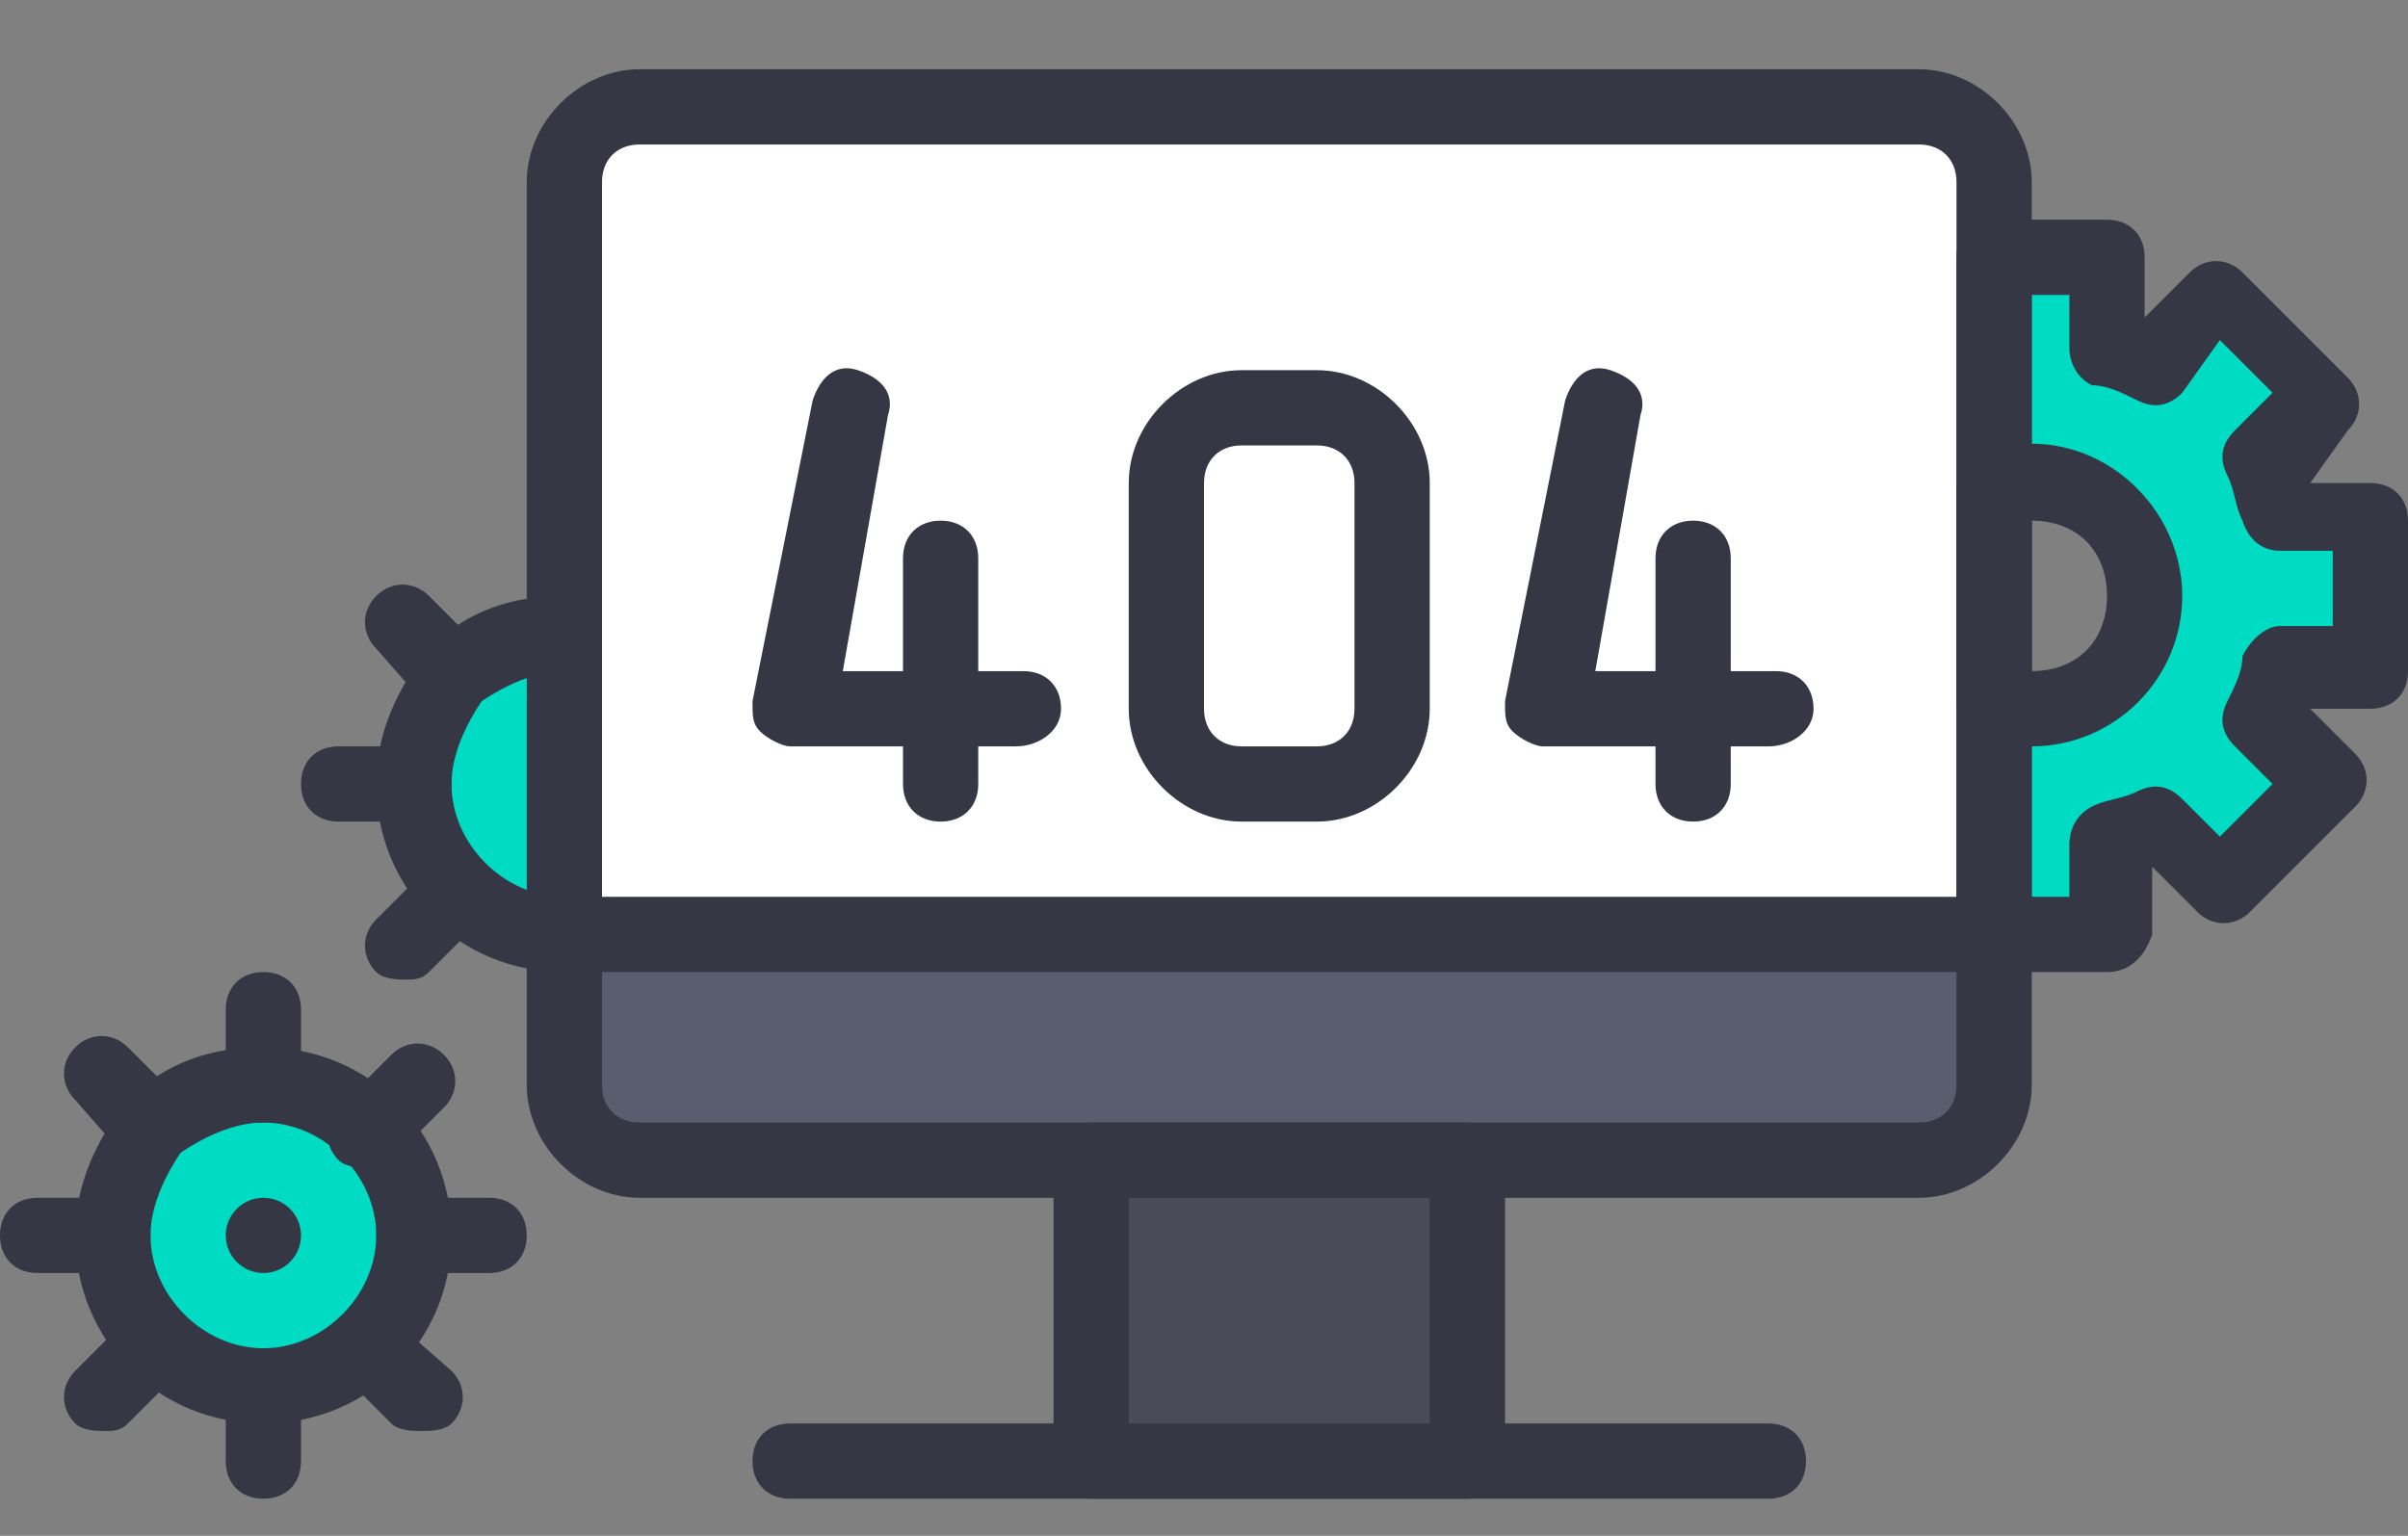 <svg width="823" height="525" viewBox="0 0 823 525" fill="none" xmlns="http://www.w3.org/2000/svg">
<rect x="0" y="0" width="823" height="525" fill="#808080" stroke="none"/>
<path d="M141.453 422.312C141.453 450.603 118.306 473.75 90.016 473.75C61.725 473.75 38.578 450.603 38.578 422.312C38.578 406.881 43.722 394.022 54.009 386.306C61.725 376.019 74.584 370.875 90.016 370.875C118.306 370.875 141.453 394.022 141.453 422.312Z" fill="#00DBC3"/>
<path d="M192.891 319.438C164.6 319.438 141.453 296.291 141.453 268C141.453 252.569 146.597 239.709 156.884 231.994C164.6 221.706 177.459 216.562 192.891 216.562" fill="#00DBC3"/>
<path d="M810.14 229.422V177.984H779.278C776.706 172.841 774.134 167.697 771.562 159.981L792.137 139.406L756.131 103.4L735.556 123.975C730.412 121.403 725.268 118.831 717.553 116.259V87.969H678.975V167.697C686.69 165.125 689.262 165.125 694.406 165.125C714.981 165.125 732.984 183.128 732.984 203.703C732.984 224.278 714.981 242.281 694.406 242.281C689.262 242.281 686.69 242.281 681.546 239.709V319.438H720.125V288.575C725.268 286.003 730.412 283.431 738.128 280.859L758.703 301.434L794.709 265.428L774.134 244.853C776.706 239.709 779.278 234.566 781.85 226.85H810.14V229.422Z" fill="#00DBC3"/>
<path d="M655.828 396.594H218.609C203.178 396.594 192.891 386.306 192.891 370.875V62.25C192.891 46.819 203.178 36.531 218.609 36.531H655.828C671.259 36.531 681.547 46.819 681.547 62.25V370.875C681.547 386.306 671.259 396.594 655.828 396.594Z" fill="white"/>
<path d="M372.922 396.594H501.516V499.469H372.922V396.594Z" fill="#494B56"/>
<path d="M192.891 370.875C192.891 386.306 203.178 396.594 218.609 396.594H655.828C671.259 396.594 681.547 386.306 681.547 370.875V319.438H192.891V370.875Z" fill="#5A5D70"/>
<path d="M347.203 255.141H270.047C267.475 255.141 262.331 252.569 259.759 249.997C257.188 247.425 257.188 244.853 257.188 239.709L277.763 136.834C280.334 129.119 285.478 123.975 293.194 126.547C300.909 129.119 306.053 134.262 303.481 141.978L288.05 229.422H349.775C357.491 229.422 362.634 234.566 362.634 242.281C362.634 249.997 354.919 255.141 347.203 255.141Z" fill="#353844"/>
<path d="M321.484 280.859C313.769 280.859 308.625 275.716 308.625 268V190.844C308.625 183.128 313.769 177.984 321.484 177.984C329.2 177.984 334.344 183.128 334.344 190.844V268C334.344 275.716 329.2 280.859 321.484 280.859ZM604.391 255.141H527.234C524.662 255.141 519.519 252.569 516.947 249.997C514.375 247.425 514.375 244.853 514.375 239.709L534.95 136.834C537.522 129.119 542.666 123.975 550.381 126.547C558.097 129.119 563.241 134.262 560.669 141.978L545.238 229.422H606.962C614.678 229.422 619.822 234.566 619.822 242.281C619.822 249.997 612.106 255.141 604.391 255.141Z" fill="#353844"/>
<path d="M578.672 280.859C570.956 280.859 565.812 275.716 565.812 268V190.844C565.812 183.128 570.956 177.984 578.672 177.984C586.388 177.984 591.531 183.128 591.531 190.844V268C591.531 275.716 586.388 280.859 578.672 280.859Z" fill="#353844"/>
<path d="M655.828 409.453H218.609C198.034 409.453 180.031 391.45 180.031 370.875V62.25C180.031 41.675 198.034 23.672 218.609 23.672H655.828C676.403 23.672 694.406 41.675 694.406 62.25V370.875C694.406 391.45 676.403 409.453 655.828 409.453ZM218.609 49.391C210.894 49.391 205.75 54.534 205.75 62.25V370.875C205.75 378.591 210.894 383.734 218.609 383.734H655.828C663.544 383.734 668.688 378.591 668.688 370.875V62.25C668.688 54.534 663.544 49.391 655.828 49.391H218.609ZM604.391 512.328H270.047C262.331 512.328 257.188 507.184 257.188 499.469C257.188 491.753 262.331 486.609 270.047 486.609H604.391C612.106 486.609 617.25 491.753 617.25 499.469C617.25 507.184 612.106 512.328 604.391 512.328Z" fill="#353844"/>
<path d="M681.547 332.297H192.891C185.175 332.297 180.031 327.153 180.031 319.438C180.031 311.722 185.175 306.578 192.891 306.578H681.547C689.263 306.578 694.406 311.722 694.406 319.438C694.406 327.153 689.263 332.297 681.547 332.297ZM501.516 512.328H372.922C365.206 512.328 360.062 507.184 360.062 499.469V396.594C360.062 388.878 365.206 383.734 372.922 383.734H501.516C509.231 383.734 514.375 388.878 514.375 396.594V499.469C514.375 507.184 509.231 512.328 501.516 512.328ZM385.781 486.609H488.656V409.453H385.781V486.609ZM167.172 435.172H141.453C133.738 435.172 128.594 430.028 128.594 422.312C128.594 414.597 133.738 409.453 141.453 409.453H167.172C174.887 409.453 180.031 414.597 180.031 422.312C180.031 430.028 174.887 435.172 167.172 435.172ZM38.578 435.172H12.859C5.144 435.172 0 430.028 0 422.312C0 414.597 5.144 409.453 12.859 409.453H38.578C46.294 409.453 51.438 414.597 51.438 422.312C51.438 430.028 46.294 435.172 38.578 435.172ZM90.016 383.734C82.3 383.734 77.156 378.591 77.156 370.875V345.156C77.156 337.441 82.3 332.297 90.016 332.297C97.731 332.297 102.875 337.441 102.875 345.156V370.875C102.875 378.591 97.731 383.734 90.016 383.734ZM90.016 512.328C82.3 512.328 77.156 507.184 77.156 499.469V473.75C77.156 466.034 82.3 460.891 90.016 460.891C97.731 460.891 102.875 466.034 102.875 473.75V499.469C102.875 507.184 97.731 512.328 90.016 512.328ZM54.009 399.166C51.438 399.166 46.294 399.166 43.722 396.594L25.719 376.019C20.575 370.875 20.575 363.159 25.719 358.016C30.863 352.872 38.578 352.872 43.722 358.016L61.725 376.019C66.869 381.163 66.869 388.878 61.725 394.022C59.153 396.594 56.581 399.166 54.009 399.166ZM144.025 489.181C141.453 489.181 136.309 489.181 133.737 486.609L115.734 468.606C110.591 463.462 110.591 455.747 115.734 450.603C120.878 445.459 128.594 445.459 133.737 450.603L154.312 468.606C159.456 473.75 159.456 481.466 154.312 486.609C151.741 489.181 146.597 489.181 144.025 489.181ZM126.022 399.166C123.45 399.166 118.306 399.166 115.734 396.594C110.591 391.45 110.591 383.734 115.734 378.591L133.737 360.588C138.881 355.444 146.597 355.444 151.741 360.588C156.884 365.731 156.884 373.447 151.741 378.591L133.737 396.594C133.737 396.594 128.594 399.166 126.022 399.166ZM36.006 489.181C33.434 489.181 28.291 489.181 25.719 486.609C20.575 481.466 20.575 473.75 25.719 468.606L43.722 450.603C48.866 445.459 56.581 445.459 61.725 450.603C66.869 455.747 66.869 463.462 61.725 468.606L43.722 486.609C41.15 489.181 38.578 489.181 36.006 489.181Z" fill="#353844"/>
<path d="M90.016 435.172C97.118 435.172 102.875 429.415 102.875 422.312C102.875 415.21 97.118 409.453 90.016 409.453C82.914 409.453 77.156 415.21 77.156 422.312C77.156 429.415 82.914 435.172 90.016 435.172Z" fill="#353844"/>
<path d="M90.016 486.609C54.009 486.609 25.719 458.319 25.719 422.313C25.719 404.309 33.434 388.878 43.722 376.019C56.581 363.159 72.013 358.016 90.016 358.016C126.022 358.016 154.312 386.306 154.312 422.313C154.312 458.319 126.022 486.609 90.016 486.609ZM90.016 383.734C79.728 383.734 69.441 388.878 61.725 394.022C56.581 401.738 51.438 412.025 51.438 422.313C51.438 442.888 69.441 460.891 90.016 460.891C110.591 460.891 128.594 442.888 128.594 422.313C128.594 401.738 110.591 383.734 90.016 383.734ZM141.453 280.859H115.734C108.019 280.859 102.875 275.716 102.875 268C102.875 260.284 108.019 255.141 115.734 255.141H141.453C149.169 255.141 154.312 260.284 154.312 268C154.312 275.716 149.169 280.859 141.453 280.859ZM156.884 244.853C154.312 244.853 149.169 244.853 146.597 242.281L128.594 221.706C123.45 216.563 123.45 208.847 128.594 203.703C133.737 198.559 141.453 198.559 146.597 203.703L164.6 221.706C169.744 226.85 169.744 234.566 164.6 239.709C162.028 242.281 159.456 244.853 156.884 244.853ZM138.881 334.869C136.309 334.869 131.166 334.869 128.594 332.297C123.45 327.153 123.45 319.438 128.594 314.294L146.597 296.291C151.741 291.147 159.456 291.147 164.6 296.291C169.744 301.434 169.744 309.15 164.6 314.294L146.597 332.297C144.025 334.869 141.453 334.869 138.881 334.869Z" fill="#353844"/>
<path d="M192.891 332.297C156.884 332.297 128.594 304.006 128.594 268C128.594 249.997 136.309 234.566 146.597 221.706C159.456 208.847 174.888 203.703 192.891 203.703V229.422C182.603 229.422 172.316 234.566 164.6 239.709C159.456 247.425 154.312 257.712 154.312 268C154.312 288.575 172.316 306.578 192.891 306.578V332.297ZM720.125 332.297H681.547C673.831 332.297 668.688 327.153 668.688 319.438V87.969C668.688 80.253 673.831 75.109 681.547 75.109H720.125C727.841 75.109 732.984 80.253 732.984 87.969V108.544L748.416 93.112C753.559 87.969 761.275 87.969 766.419 93.112L802.425 129.119C807.569 134.263 807.569 141.978 802.425 147.122L789.566 165.125H810.141C817.856 165.125 823 170.269 823 177.984V229.422C823 237.137 817.856 242.281 810.141 242.281H789.566L804.997 257.713C810.141 262.856 810.141 270.572 804.997 275.716L768.991 311.722C763.847 316.866 756.131 316.866 750.988 311.722L735.556 296.291V319.438C732.984 327.153 727.841 332.297 720.125 332.297ZM694.406 306.578H707.266V288.575C707.266 283.431 709.837 278.287 714.981 275.716C720.125 273.144 725.269 273.144 730.412 270.572C735.556 268 740.7 268 745.844 273.144L758.703 286.003L776.706 268L763.847 255.141C758.703 249.997 758.703 244.853 761.275 239.709C763.847 234.566 766.419 229.422 766.419 224.278C768.991 219.134 774.134 213.991 779.278 213.991H797.281V188.272H779.278C774.134 188.272 768.991 185.7 766.419 177.984C763.847 172.841 763.847 167.697 761.275 162.553C758.703 157.409 758.703 152.266 763.847 147.122L776.706 134.263L758.703 116.259L745.844 134.263C740.7 139.406 735.556 139.406 730.412 136.834C725.269 134.262 720.125 131.691 714.981 131.691C709.837 129.119 707.266 123.975 707.266 118.831V100.828H694.406V306.578Z" fill="#353844"/>
<path d="M694.406 255.141C689.263 255.141 684.119 255.141 676.403 252.569C671.259 249.997 668.688 244.853 668.688 239.709V167.697C668.688 162.553 671.259 157.409 676.403 154.838C712.409 141.978 745.844 170.269 745.844 203.703C745.844 231.994 722.697 255.141 694.406 255.141ZM694.406 177.984V229.422C709.837 229.422 720.125 219.134 720.125 203.703C720.125 188.272 709.837 177.984 694.406 177.984ZM450.078 280.859H424.359C403.784 280.859 385.781 262.856 385.781 242.281V165.125C385.781 144.55 403.784 126.547 424.359 126.547H450.078C470.653 126.547 488.656 144.55 488.656 165.125V242.281C488.656 262.856 470.653 280.859 450.078 280.859ZM424.359 152.266C416.644 152.266 411.5 157.409 411.5 165.125V242.281C411.5 249.997 416.644 255.141 424.359 255.141H450.078C457.794 255.141 462.938 249.997 462.938 242.281V165.125C462.938 157.409 457.794 152.266 450.078 152.266H424.359Z" fill="#353844"/>
</svg>
